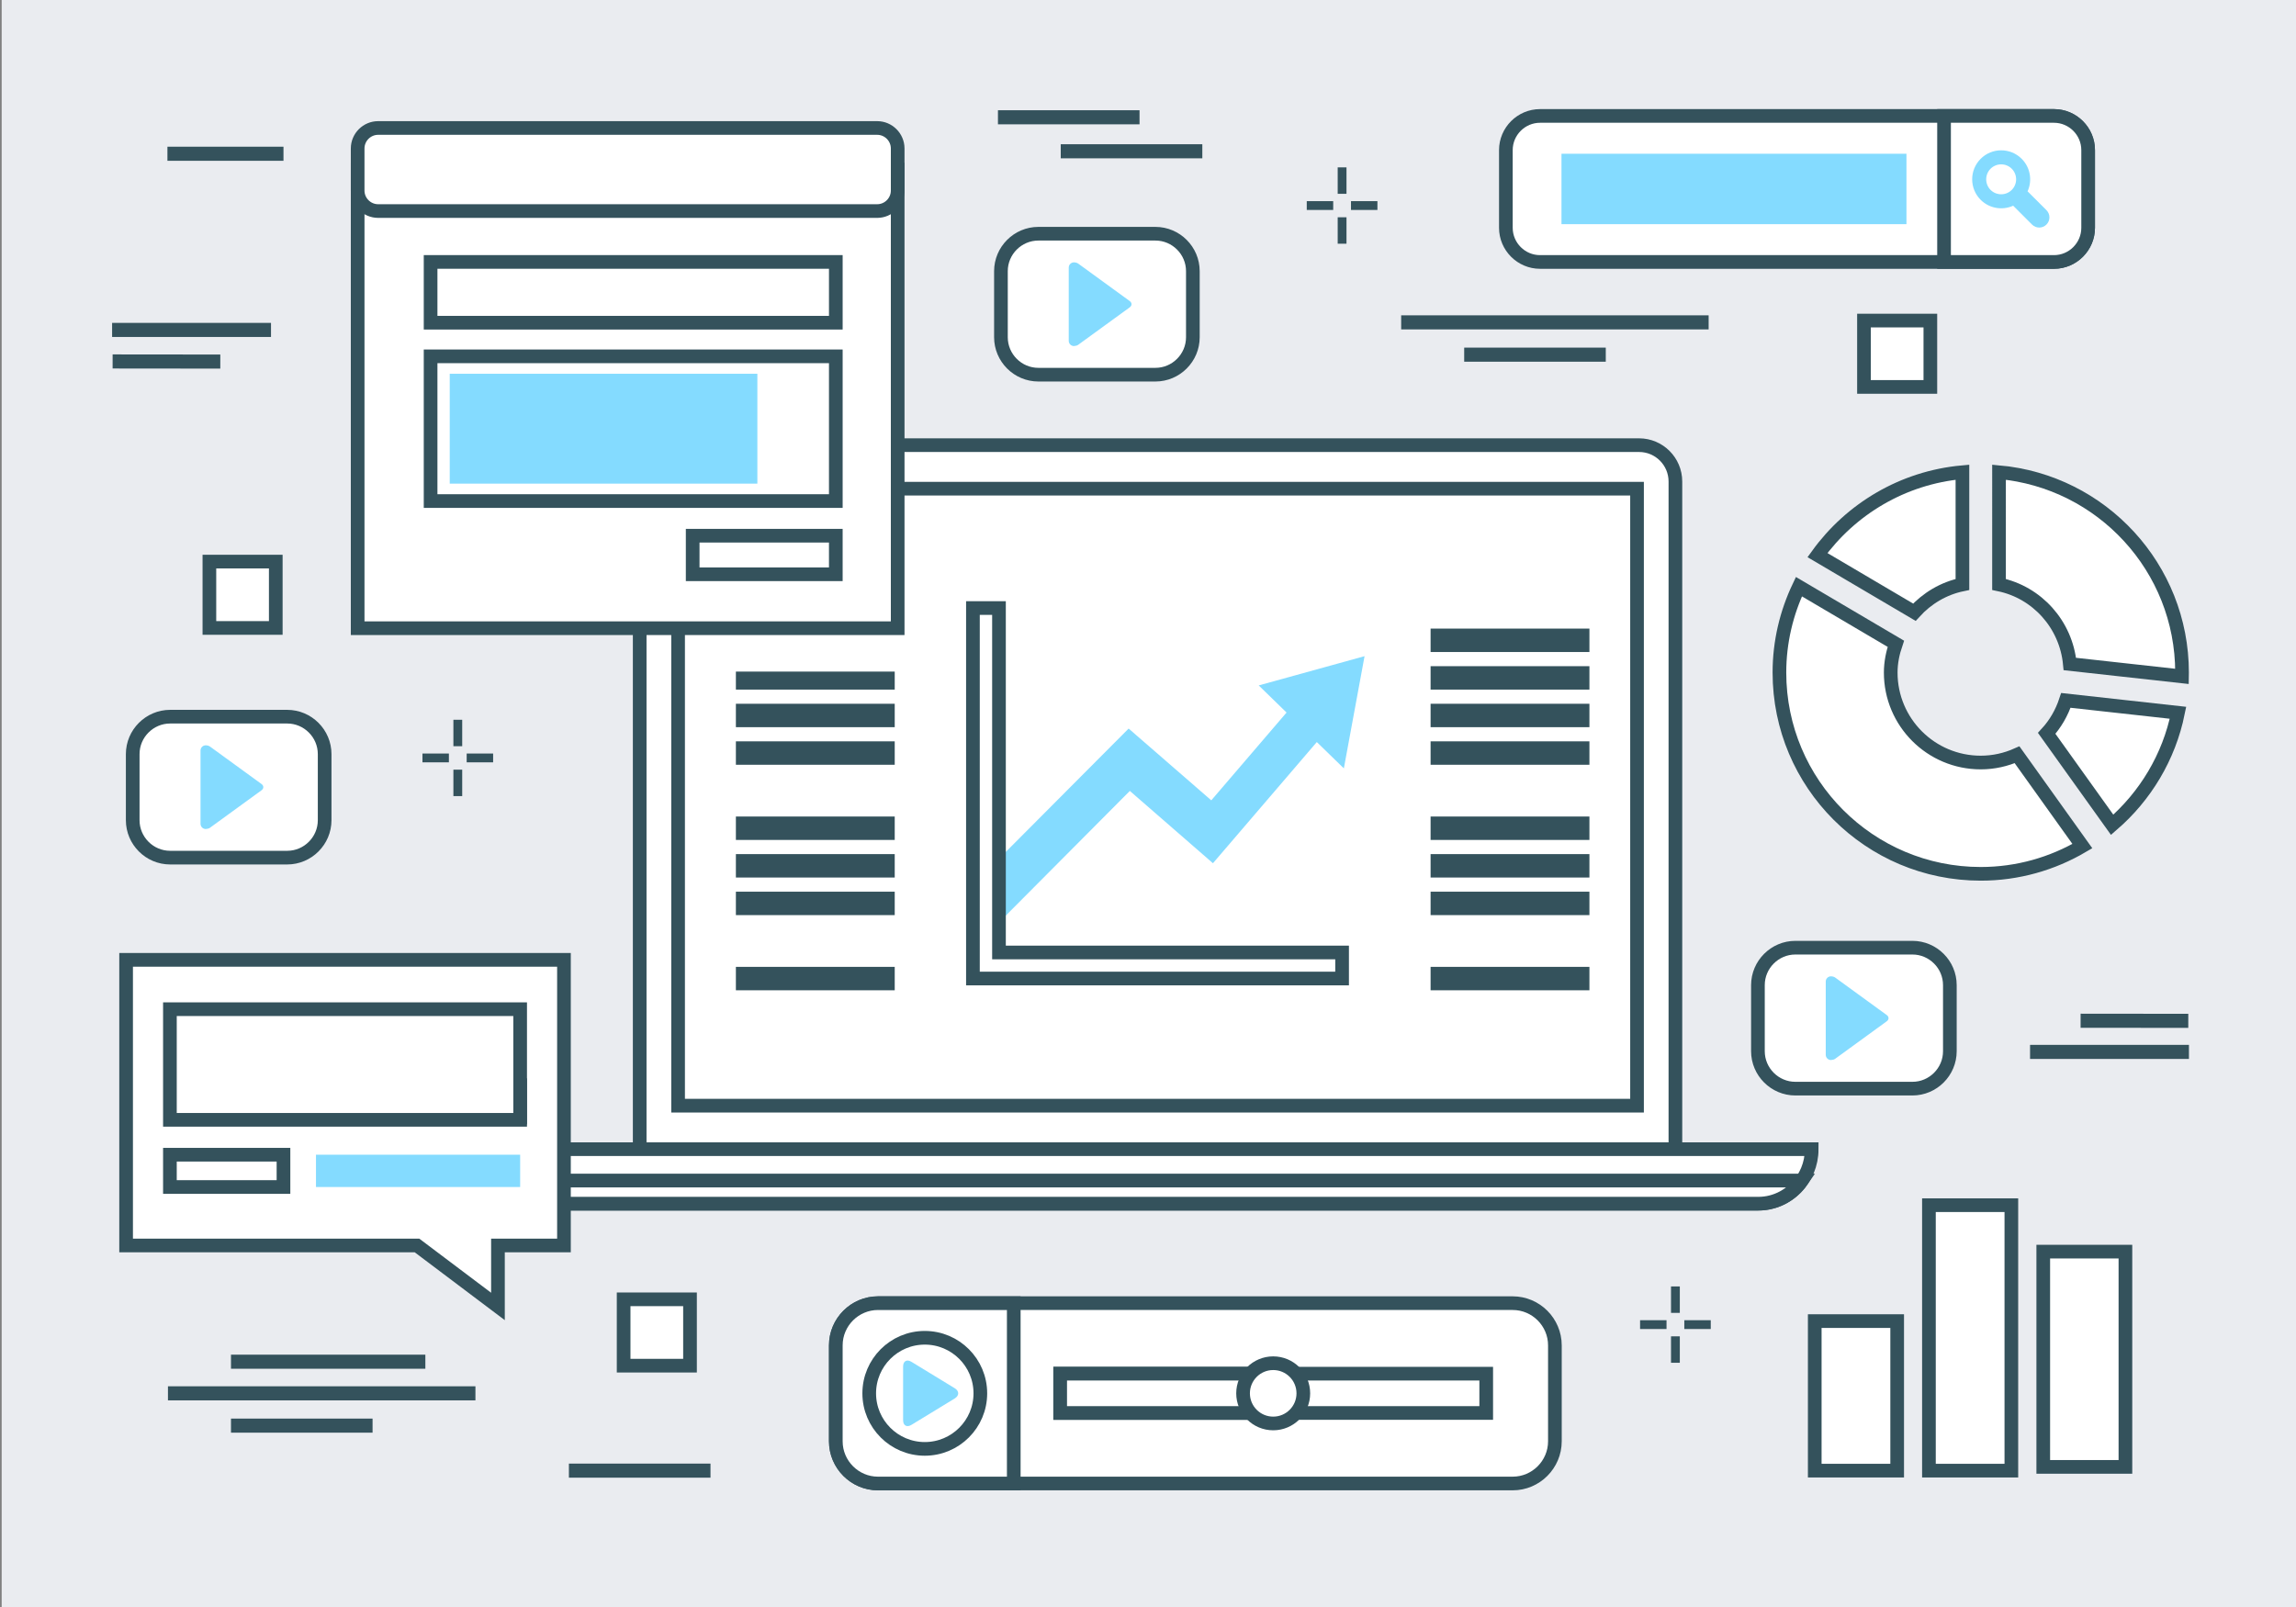 <?xml version="1.0" encoding="utf-8"?>
<!-- Generator: Adobe Illustrator 16.0.0, SVG Export Plug-In . SVG Version: 6.00 Build 0)  -->
<!DOCTYPE svg PUBLIC "-//W3C//DTD SVG 1.1//EN" "http://www.w3.org/Graphics/SVG/1.1/DTD/svg11.dtd">
<svg version="1.1" id="Layer_1" xmlns="http://www.w3.org/2000/svg" xmlns:xlink="http://www.w3.org/1999/xlink" x="0px" y="0px"
	 width="335.986px" height="235.19px" viewBox="0 0 335.986 235.19" enable-background="new 0 0 335.986 235.19"
	 xml:space="preserve">
<rect x="0" y="0" width="335.986" height="235.19" fill="#808080" stroke="none"/>
<g>
	<g>
		<rect x="0.244" fill="#EAECF0" width="335.986" height="235.19"/>
	</g>
</g>
<g>
	
		<rect x="299.001" y="183.18" fill-rule="evenodd" clip-rule="evenodd" fill="#FFFFFF" stroke="#34525C" stroke-width="2" stroke-miterlimit="10" width="12.023" height="31.503"/>
	
		<rect x="282.271" y="176.383" fill-rule="evenodd" clip-rule="evenodd" fill="#FFFFFF" stroke="#34525C" stroke-width="2" stroke-miterlimit="10" width="12.062" height="38.85"/>
	
		<rect x="265.561" y="193.348" fill-rule="evenodd" clip-rule="evenodd" fill="#FFFFFF" stroke="#34525C" stroke-width="2" stroke-miterlimit="10" width="12.062" height="21.885"/>
</g>
<g>
	<path fill="#FFFFFF" stroke="#34525C" stroke-width="2" stroke-miterlimit="10" d="M302.312,102.503
		c-0.596,1.815-1.543,3.451-2.807,4.825l9.579,13.384c4.837-4.174,8.315-9.885,9.634-16.394L302.312,102.503z"/>
	<path fill="#FFFFFF" stroke="#34525C" stroke-width="2" stroke-miterlimit="10" d="M292.527,85.538
		c5.582,1.152,9.813,5.861,10.364,11.64l16.392,1.811c0-0.187,0.026-0.372,0.026-0.556c0-15.366-11.768-27.97-26.782-29.324V85.538z
		"/>
	<path fill="#FFFFFF" stroke="#34525C" stroke-width="2" stroke-miterlimit="10" d="M280.142,89.601
		c1.836-2.019,4.256-3.491,7.031-4.062v-16.43c-8.738,0.791-16.354,5.396-21.214,12.133L280.142,89.601z"/>
	<path fill="#FFFFFF" stroke="#34525C" stroke-width="2" stroke-miterlimit="10" d="M295.167,110.461
		c-1.631,0.723-3.42,1.137-5.314,1.137c-7.277,0-13.174-5.892-13.174-13.165c0-1.483,0.299-2.884,0.752-4.214l-14.187-8.358
		c-1.81,3.812-2.851,8.066-2.851,12.572c0,16.272,13.187,29.455,29.459,29.455c5.431,0,10.5-1.492,14.872-4.059L295.167,110.461z"/>
</g>
<path fill="#FFFFFF" stroke="#34525C" stroke-width="2" stroke-miterlimit="10" d="M42.027,104.888H24.899
	c-3.012,0-5.479,2.467-5.479,5.479v4.835v4.837c0,3.013,2.467,5.478,5.479,5.478h17.128c3.015,0,5.48-2.465,5.48-5.478v-4.837
	v-4.835C47.508,107.354,45.042,104.888,42.027,104.888z"/>
<path fill-rule="evenodd" clip-rule="evenodd" fill="#84DBFF" d="M38.272,115.658l-7.535,5.479
	c-0.158,0.116-0.363,0.172-0.574,0.182c-0.017,0.001-0.033,0.01-0.051,0.01c-0.426,0-0.768-0.343-0.768-0.765v-10.721
	c0-0.423,0.342-0.764,0.762-0.765h-0.001h0.007l0.008,0.003c0.229,0.002,0.447,0.063,0.617,0.185l7.535,5.479
	C38.619,114.996,38.619,115.405,38.272,115.658z"/>
<path fill="#FFFFFF" stroke="#34525C" stroke-width="2" stroke-miterlimit="10" d="M169.077,34.206h-17.126
	c-3.013,0-5.479,2.467-5.479,5.479v4.835v4.837c0,3.013,2.467,5.478,5.479,5.478h17.126c3.016,0,5.48-2.465,5.48-5.478v-4.837
	v-4.835C174.558,36.673,172.093,34.206,169.077,34.206z"/>
<path fill-rule="evenodd" clip-rule="evenodd" fill="#84DBFF" d="M165.323,44.977l-7.535,5.479
	c-0.158,0.116-0.363,0.172-0.574,0.182c-0.017,0.001-0.033,0.01-0.051,0.01c-0.424,0-0.768-0.343-0.768-0.765V39.161
	c0-0.423,0.344-0.764,0.763-0.765h-0.003h0.008l0.008,0.003c0.228,0.002,0.447,0.063,0.617,0.185l7.535,5.479
	C165.669,44.314,165.669,44.724,165.323,44.977z"/>
<path fill="#FFFFFF" stroke="#34525C" stroke-width="2" stroke-miterlimit="10" d="M279.854,138.697h-17.128
	c-3.012,0-5.479,2.467-5.479,5.479v4.835v4.837c0,3.013,2.467,5.478,5.479,5.478h17.128c3.015,0,5.479-2.465,5.479-5.478v-4.837
	v-4.835C285.333,141.164,282.868,138.697,279.854,138.697z"/>
<path fill-rule="evenodd" clip-rule="evenodd" fill="#84DBFF" d="M276.099,149.468l-7.535,5.479
	c-0.158,0.116-0.363,0.172-0.574,0.182c-0.017,0.001-0.033,0.01-0.051,0.01c-0.425,0-0.768-0.343-0.768-0.765v-10.721
	c0-0.423,0.343-0.764,0.763-0.765h-0.003h0.008c0.004,0,0.008,0.003,0.008,0.003c0.227,0.002,0.447,0.063,0.617,0.185l7.535,5.479
	C276.446,148.806,276.446,149.215,276.099,149.468z"/>
<path fill-rule="evenodd" clip-rule="evenodd" fill="#FFFFFF" stroke="#34525C" stroke-width="2" stroke-miterlimit="10" d="
	M171.385,168.187H93.61V70.472c0-2.937,2.384-5.321,5.32-5.321h72.454h68.47c2.938,0,5.317,2.385,5.317,5.321v97.715H171.385z"/>
<path fill-rule="evenodd" clip-rule="evenodd" fill="#FFFFFF" stroke="#34525C" stroke-width="2" stroke-miterlimit="10" d="
	M265.114,168.187c0,4.402-3.5,7.977-7.824,7.977H81.496c-4.325,0-7.827-3.574-7.827-7.977H265.114z"/>
<path fill-rule="evenodd" clip-rule="evenodd" fill="#FFFFFF" stroke="#34525C" stroke-width="2" stroke-miterlimit="10" d="
	M75.104,172.778c1.417,2.045,3.748,3.385,6.392,3.385H257.29c2.644,0,4.976-1.34,6.389-3.385H75.104z"/>
<path fill-rule="evenodd" clip-rule="evenodd" fill="#FFFFFF" stroke="#34525C" stroke-width="2" stroke-miterlimit="10" d="
	M99.229,161.818V71.52h140.327v90.299H99.229z"/>
<g>
	
		<rect x="210.346" y="92.997" fill="#FFFFFF" stroke="#34525C" stroke-width="2" stroke-miterlimit="10" width="21.242" height="1.427"/>
	
		<rect x="210.346" y="98.498" fill="#FFFFFF" stroke="#34525C" stroke-width="2" stroke-miterlimit="10" width="21.242" height="1.427"/>
	
		<rect x="210.346" y="103.998" fill="#FFFFFF" stroke="#34525C" stroke-width="2" stroke-miterlimit="10" width="21.242" height="1.427"/>
	
		<rect x="210.346" y="109.498" fill="#FFFFFF" stroke="#34525C" stroke-width="2" stroke-miterlimit="10" width="21.242" height="1.428"/>
	
		<rect x="210.346" y="120.501" fill="#FFFFFF" stroke="#34525C" stroke-width="2" stroke-miterlimit="10" width="21.242" height="1.427"/>
	
		<rect x="210.346" y="126.002" fill="#FFFFFF" stroke="#34525C" stroke-width="2" stroke-miterlimit="10" width="21.242" height="1.427"/>
	
		<rect x="210.346" y="131.502" fill="#FFFFFF" stroke="#34525C" stroke-width="2" stroke-miterlimit="10" width="21.242" height="1.428"/>
	
		<rect x="210.346" y="142.504" fill="#FFFFFF" stroke="#34525C" stroke-width="2" stroke-miterlimit="10" width="21.242" height="1.427"/>
</g>
<g>
	
		<rect x="108.687" y="99.289" fill="#FFFFFF" stroke="#34525C" stroke-width="2" stroke-miterlimit="10" width="21.243" height="0.636"/>
	
		<rect x="108.687" y="103.998" fill="#FFFFFF" stroke="#34525C" stroke-width="2" stroke-miterlimit="10" width="21.243" height="1.427"/>
	
		<rect x="108.687" y="109.498" fill="#FFFFFF" stroke="#34525C" stroke-width="2" stroke-miterlimit="10" width="21.243" height="1.428"/>
	
		<rect x="108.687" y="120.501" fill="#FFFFFF" stroke="#34525C" stroke-width="2" stroke-miterlimit="10" width="21.243" height="1.427"/>
	
		<rect x="108.687" y="126.002" fill="#FFFFFF" stroke="#34525C" stroke-width="2" stroke-miterlimit="10" width="21.243" height="1.427"/>
	
		<rect x="108.687" y="131.502" fill="#FFFFFF" stroke="#34525C" stroke-width="2" stroke-miterlimit="10" width="21.243" height="1.428"/>
	
		<rect x="108.687" y="142.504" fill="#FFFFFF" stroke="#34525C" stroke-width="2" stroke-miterlimit="10" width="21.243" height="1.427"/>
</g>
<rect x="304.502" y="148.291" transform="matrix(-1 -0.001 0.001 -1 624.576 299.03)" fill="#34525C" width="15.758" height="2.061"/>
<rect x="297.069" y="152.92" fill="#34525C" width="23.252" height="2.061"/>
<rect x="16.467" y="51.884" transform="matrix(1 0.001 -0.001 1 0.066 -0.03)" fill="#34525C" width="15.758" height="2.061"/>
<rect x="16.405" y="47.255" fill="#34525C" width="23.252" height="2.061"/>
<g>
	
		<rect x="272.766" y="46.916" fill="#FFFFFF" stroke="#34525C" stroke-width="2" stroke-miterlimit="10" width="9.713" height="9.711"/>
</g>
<g>
	
		<rect x="30.642" y="82.192" fill="#FFFFFF" stroke="#34525C" stroke-width="2" stroke-miterlimit="10" width="9.713" height="9.711"/>
</g>
<g>
	
		<rect x="91.259" y="190.159" fill="#FFFFFF" stroke="#34525C" stroke-width="2" stroke-miterlimit="10" width="9.713" height="9.711"/>
</g>
<g>
	<rect x="195.751" y="24.496" fill="#34525C" width="1.289" height="3.869"/>
	<rect x="197.697" y="29.438" fill="#34525C" width="3.869" height="1.29"/>
	<rect x="195.751" y="31.799" fill="#34525C" width="1.289" height="3.869"/>
	<rect x="191.225" y="29.438" fill="#34525C" width="3.87" height="1.29"/>
</g>
<g>
	<rect x="66.347" y="105.34" fill="#34525C" width="1.29" height="3.869"/>
	<rect x="68.292" y="110.281" fill="#34525C" width="3.87" height="1.29"/>
	<rect x="66.347" y="112.643" fill="#34525C" width="1.29" height="3.869"/>
	<rect x="61.821" y="110.281" fill="#34525C" width="3.869" height="1.29"/>
</g>
<g>
	<rect x="244.527" y="188.275" fill="#34525C" width="1.29" height="3.869"/>
	<rect x="246.474" y="193.217" fill="#34525C" width="3.869" height="1.29"/>
	<rect x="244.527" y="195.578" fill="#34525C" width="1.29" height="3.869"/>
	<rect x="240.001" y="193.217" fill="#34525C" width="3.87" height="1.29"/>
</g>
<rect x="214.263" y="50.876" fill="#34525C" width="20.719" height="2.061"/>
<rect x="146.036" y="16.134" fill="#34525C" width="20.719" height="2.061"/>
<rect x="155.224" y="21.11" fill="#34525C" width="20.719" height="2.061"/>
<rect x="83.251" y="214.202" fill="#34525C" width="20.719" height="2.061"/>
<rect x="24.501" y="21.471" fill="#34525C" width="16.982" height="2.061"/>
<rect x="205.04" y="46.149" fill="#34525C" width="44.994" height="2.061"/>
<rect x="33.801" y="198.26" fill="#34525C" width="28.444" height="2.061"/>
<rect x="33.801" y="207.615" fill="#34525C" width="20.718" height="2.061"/>
<rect x="24.578" y="202.889" fill="#34525C" width="44.995" height="2.061"/>
<path fill-rule="evenodd" clip-rule="evenodd" fill="#FFFFFF" stroke="#34525C" stroke-width="2" stroke-miterlimit="10" d="
	M227.536,210.939c0,3.396-2.777,6.176-6.174,6.176h-92.88c-3.396,0-6.174-2.779-6.174-6.176v-14.042
	c0-3.396,2.778-6.175,6.174-6.175h92.88c3.396,0,6.174,2.778,6.174,6.175V210.939z"/>
<path fill-rule="evenodd" clip-rule="evenodd" fill="#FFFFFF" stroke="#34525C" stroke-width="2" stroke-miterlimit="10" d="
	M148.349,190.723h-19.866c-3.396,0-6.174,2.778-6.174,6.175v14.042c0,3.396,2.778,6.176,6.174,6.176h19.866V190.723z"/>
<rect x="155.141" y="201.043" fill="#FFFFFF" stroke="#34525C" stroke-width="2" stroke-miterlimit="10" width="62.345" height="5.751"/>
<rect x="155.141" y="201.043" fill="#FFFFFF" stroke="#34525C" stroke-width="2" stroke-miterlimit="10" width="30.36" height="5.751"/>
<g>
	<path fill="#FFFFFF" stroke="#34525C" stroke-width="2" stroke-miterlimit="10" d="M143.459,203.921
		c0,4.486-3.64,8.128-8.131,8.128c-4.485,0-8.131-3.642-8.131-8.128c0-4.491,3.646-8.133,8.131-8.133
		C139.819,195.788,143.459,199.43,143.459,203.921z"/>
</g>
<g>
	<path fill="#84DBFF" d="M132.157,207.855c0,0.784,0.551,1.09,1.215,0.681l6.348-3.87c0.666-0.414,0.666-1.079,0-1.488l-6.348-3.874
		c-0.664-0.409-1.215-0.102-1.215,0.681V207.855z"/>
</g>
<circle fill="#FFFFFF" stroke="#34525C" stroke-width="2" stroke-miterlimit="10" cx="186.314" cy="203.919" r="4.409"/>
<rect x="52.337" y="24.811" fill-rule="evenodd" clip-rule="evenodd" fill="#FFFFFF" stroke="#34525C" stroke-width="2" stroke-miterlimit="10" width="79.025" height="67.13"/>
<g>
	<path fill-rule="evenodd" clip-rule="evenodd" fill="#FFFFFF" d="M52.337,21.731c0-1.65,1.35-3,3-3h73.025c1.65,0,3,1.35,3,3v6.157
		c0,1.65-1.35,3-3,3H55.337c-1.65,0-3-1.35-3-3V21.731z"/>
	<path fill="none" stroke="#34525C" stroke-width="2" stroke-miterlimit="10" d="M52.337,21.731c0-1.65,1.35-3,3-3h73.025
		c1.65,0,3,1.35,3,3v6.157c0,1.65-1.35,3-3,3H55.337c-1.65,0-3-1.35-3-3V21.731z"/>
</g>
<rect x="63.012" y="38.334" fill="#FFFFFF" stroke="#34525C" stroke-width="2" stroke-miterlimit="10" width="59.297" height="8.895"/>
<rect x="101.362" y="78.402" fill="#FFFFFF" stroke="#34525C" stroke-width="2" stroke-miterlimit="10" width="20.946" height="5.645"/>
<rect x="63.012" y="52.151" fill="#FFFFFF" stroke="#34525C" stroke-width="2" stroke-miterlimit="10" width="59.297" height="21.181"/>
<rect x="65.812" y="54.701" fill="#84DBFF" width="45.017" height="16.08"/>
<g>
	<polygon fill="#84DBFF" points="184.194,100.315 188.269,104.283 177.253,117.132 165.161,106.627 146.812,125.051 
		146.812,134.373 165.335,115.755 177.497,126.337 192.696,108.602 196.653,112.454 199.683,96.032 	"/>
</g>
<polygon fill="#FFFFFF" stroke="#34525C" stroke-width="2" stroke-miterlimit="10" points="146.186,139.398 146.186,88.989 
	142.374,88.989 142.374,139.398 142.374,143.01 142.374,143.21 196.396,143.21 196.396,139.398 "/>
<polygon fill="#FFFFFF" stroke="#34525C" stroke-width="2" stroke-miterlimit="10" points="82.527,140.479 18.454,140.479 
	18.454,182.277 61.019,182.277 72.868,191.204 72.868,182.277 82.527,182.277 "/>
<rect x="46.239" y="168.996" fill="#84DBFF" width="29.877" height="4.727"/>
<rect x="71.351" y="158.819" fill="#FFFFFF" stroke="#34525C" stroke-width="2" stroke-miterlimit="10" width="4.766" height="4.731"/>
<rect x="24.864" y="168.996" fill="#FFFFFF" stroke="#34525C" stroke-width="2" stroke-miterlimit="10" width="16.619" height="4.727"/>
<rect x="24.864" y="147.699" fill="#FFFFFF" stroke="#34525C" stroke-width="2" stroke-miterlimit="10" width="51.252" height="16.192"/>
<path fill-rule="evenodd" clip-rule="evenodd" fill="#FFFFFF" stroke="#34525C" stroke-width="2" stroke-miterlimit="10" d="
	M220.362,21.968c0-2.75,2.25-5,5-5h75.207c2.75,0,5,2.25,5,5v11.371c0,2.75-2.25,5-5,5h-75.207c-2.75,0-5-2.25-5-5V21.968z"/>
<path fill-rule="evenodd" clip-rule="evenodd" fill="#FFFFFF" stroke="#34525C" stroke-width="2" stroke-miterlimit="10" d="
	M284.483,38.339h16.086c2.75,0,5-2.25,5-5V21.968c0-2.75-2.25-5-5-5h-16.086V38.339z"/>
<rect x="228.5" y="22.501" fill="#84DBFF" width="50.482" height="10.307"/>
<g>
	<g>
		<g>
			<path fill="#84DBFF" stroke="#84DBFF" stroke-miterlimit="10" d="M299.114,31.112l-3.017-3.014
				c0.814-1.43,0.609-3.285-0.606-4.502c-1.46-1.461-3.838-1.461-5.295,0c-1.463,1.461-1.463,3.834,0,5.297
				c1.214,1.213,3.072,1.418,4.5,0.605l3.015,3.014c0.387,0.391,1.017,0.391,1.403,0C299.5,32.13,299.5,31.499,299.114,31.112
				L299.114,31.112z M294.743,28.149c-1.047,1.045-2.752,1.045-3.805,0c-1.049-1.053-1.049-2.758,0-3.809
				c1.053-1.047,2.758-1.047,3.805,0C295.792,25.392,295.792,27.097,294.743,28.149L294.743,28.149z M294.743,28.149"/>
		</g>
	</g>
</g>
</svg>
